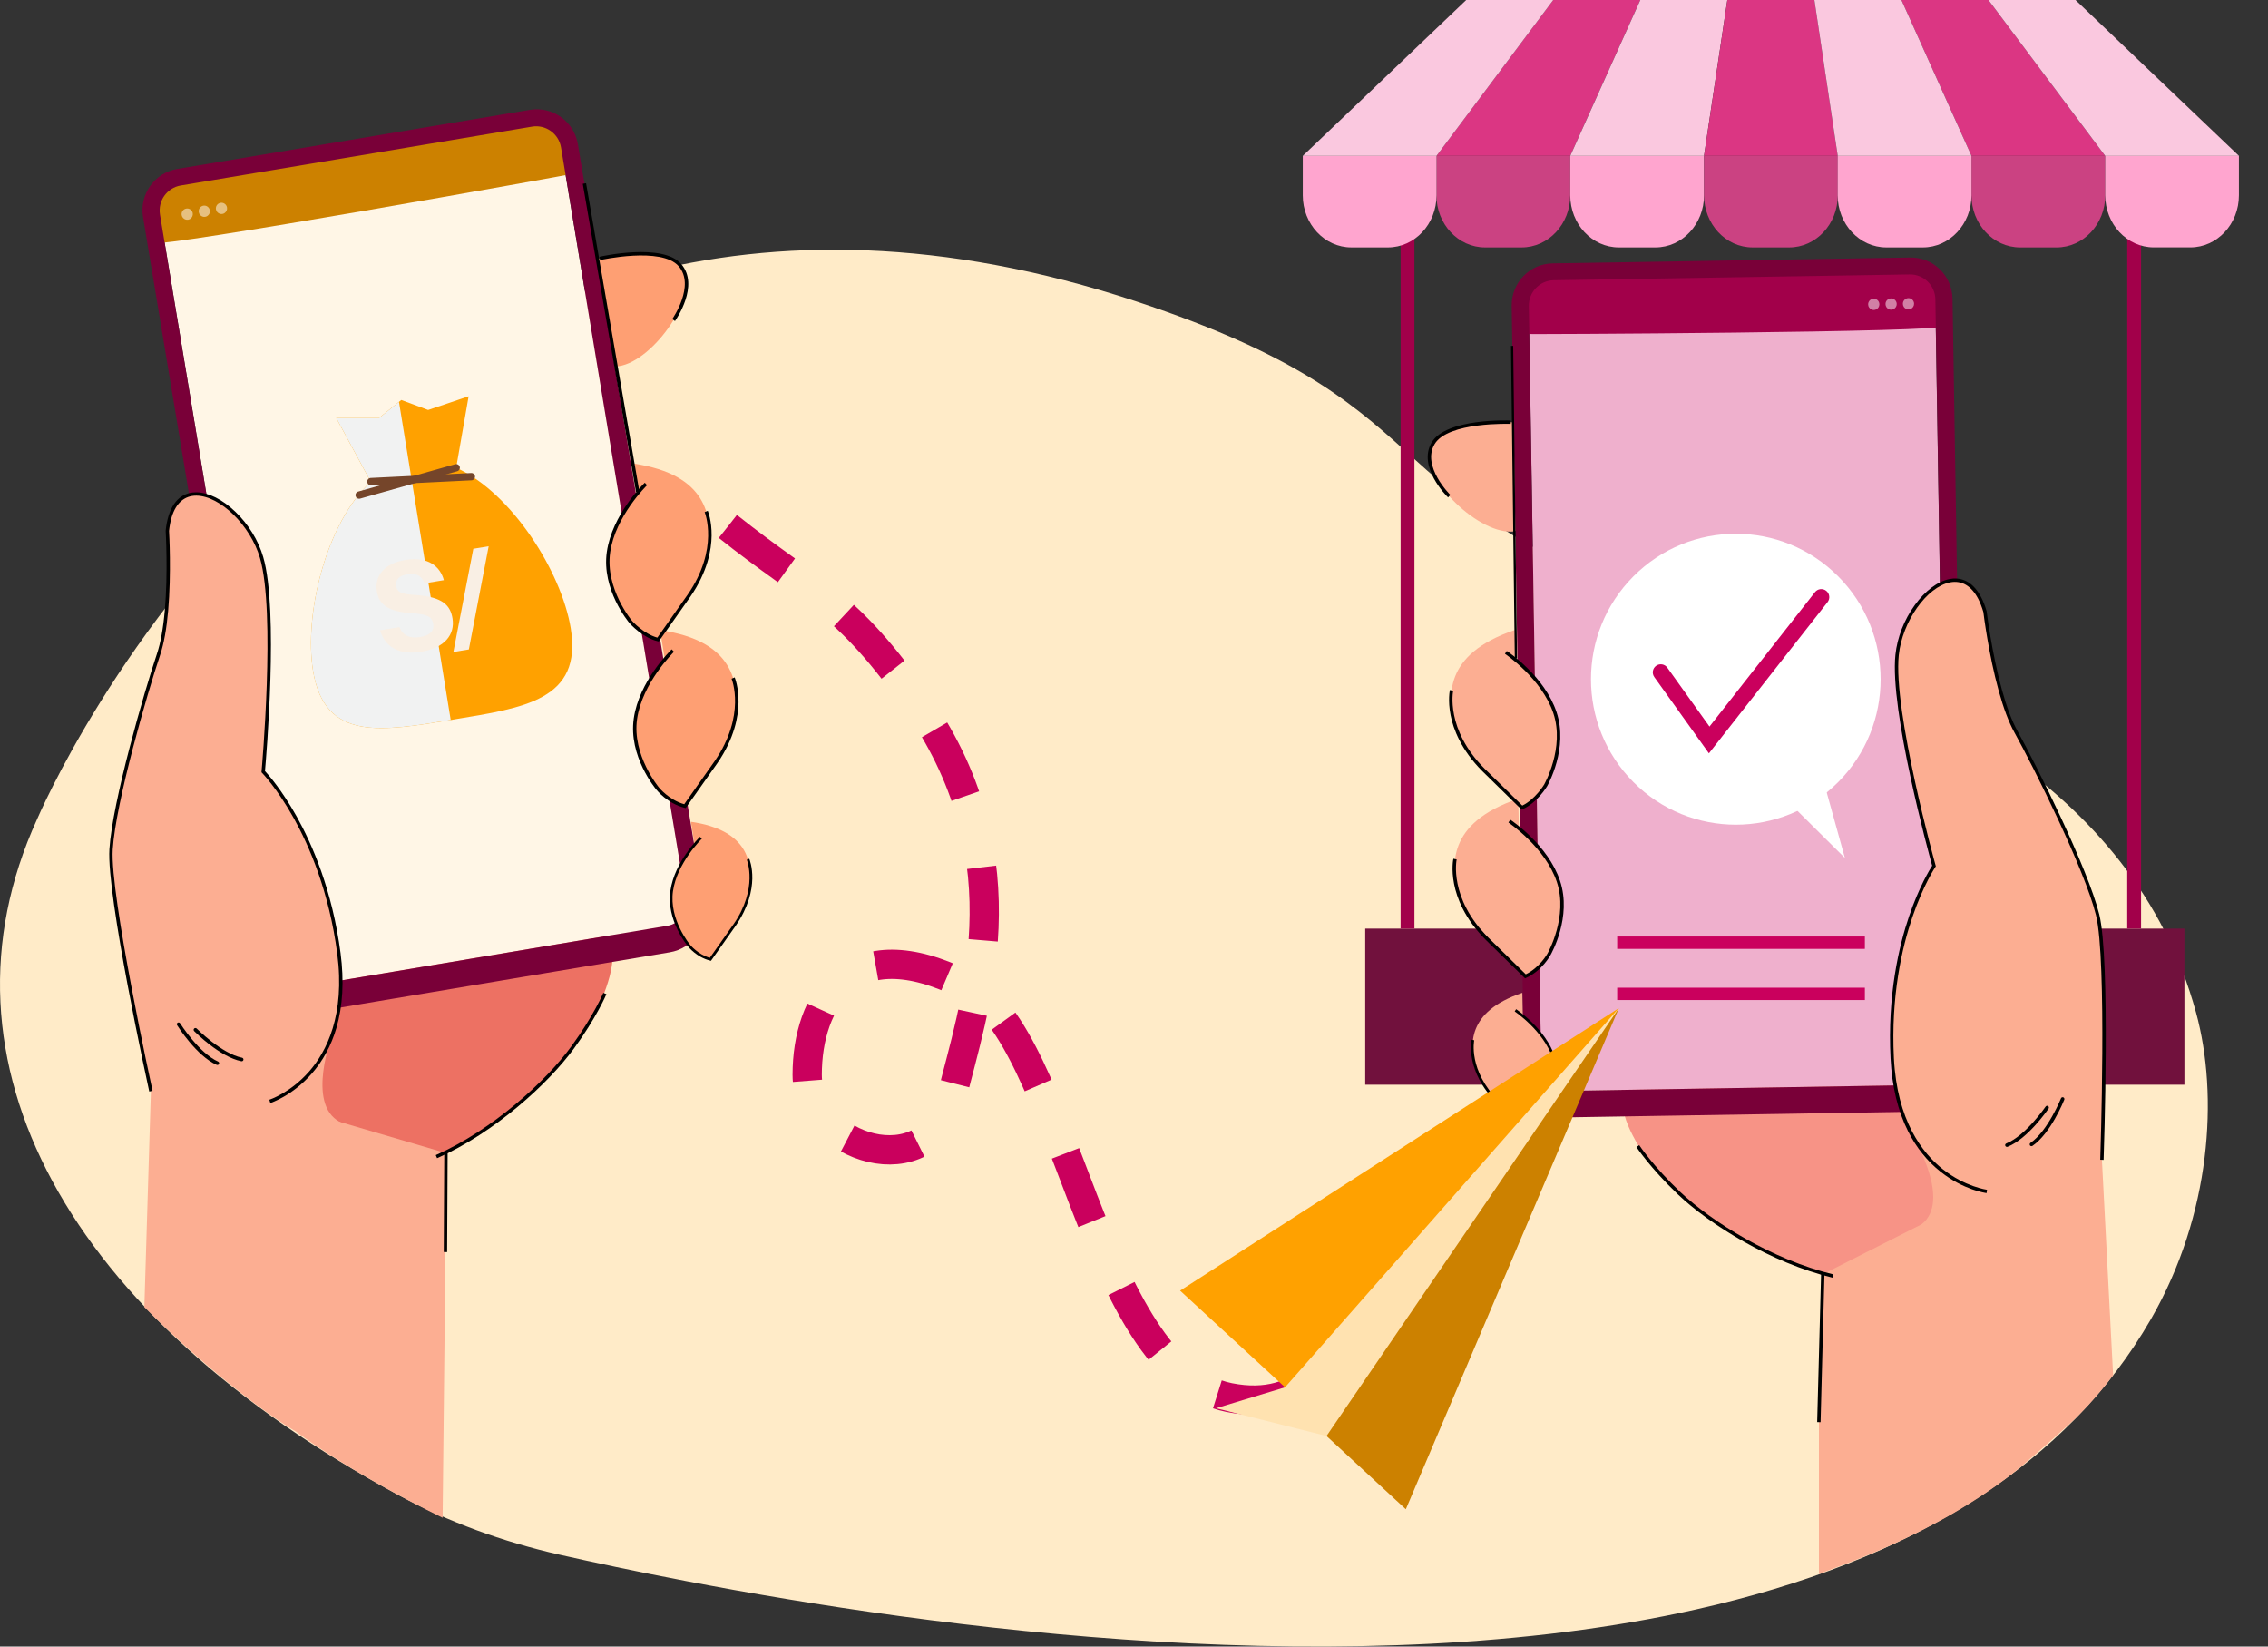 <svg width="62" height="45" viewBox="0 0 62 45" fill="none" xmlns="http://www.w3.org/2000/svg">
<rect x="0" y="0" width="62" height="45" fill="#333333" stroke="none"/>
<path d="M58.803 36.046C57.643 38.06 56.033 39.655 54.109 40.907C51.887 42.352 49.245 43.339 46.387 43.981C37.089 46.07 25.515 44.506 18.747 43.209C17.374 42.946 16.2 42.694 15.281 42.486C13.732 42.133 12.263 41.596 10.939 40.884C10.932 40.881 10.925 40.877 10.918 40.873C1.848 35.989 -2.004 29.008 1.011 22.396C1.058 22.293 9.95 1.294 31.036 8.229C40.292 11.274 36.887 13.861 47.148 17.096C51.944 18.609 58.292 21.308 60.033 27.673C60.654 29.945 60.445 33.196 58.803 36.046H58.803Z" fill="#FFEBC8"/>
<path d="M16.331 7.077C16.331 7.077 18.127 6.636 18.647 7.314C19.167 7.993 17.887 9.863 16.914 10.008C15.942 10.154 16.331 7.077 16.331 7.077Z" fill="#FE9F73"/>
<path d="M11.254 32.071C11.254 32.071 15.825 29.842 16.663 26.693C17.502 23.544 12.12 23.142 12.195 23.142C12.27 23.143 6.73 24.616 6.352 25.515C5.974 26.414 4.311 30.16 4.983 30.163C5.656 30.166 11.254 32.072 11.254 32.072V32.071Z" fill="#ED7163"/>
<path d="M15.297 3.793C15.296 3.787 15.294 3.78 15.293 3.773C15.241 3.547 15.029 3.395 14.799 3.419C14.792 3.42 14.785 3.421 14.778 3.422C14.776 3.422 14.774 3.422 14.772 3.422L4.712 5.108C4.71 5.108 4.708 5.109 4.705 5.109C4.699 5.111 4.692 5.112 4.685 5.114C4.46 5.166 4.308 5.379 4.333 5.61C4.333 5.616 4.334 5.623 4.335 5.63C4.335 5.632 4.335 5.634 4.336 5.637L7.825 26.641C7.862 26.859 8.067 27.007 8.285 26.97L18.46 25.266C18.677 25.229 18.824 25.023 18.788 24.804L15.299 3.8C15.298 3.798 15.298 3.795 15.297 3.793Z" fill="#FFF6E6"/>
<path d="M4.14 5.536L4.869 4.832L14.675 3.215L15.661 3.831C15.661 3.831 15.724 4.723 15.672 4.746C15.62 4.768 4.265 6.807 4.236 6.631C4.207 6.456 4.14 5.536 4.14 5.536H4.14Z" fill="#CC8100"/>
<g opacity="0.5">
<path d="M5.269 5.826C5.279 5.888 5.252 5.947 5.203 5.98C5.186 5.992 5.165 6 5.143 6.004C5.121 6.007 5.099 6.006 5.079 6.001C5.022 5.986 4.976 5.939 4.966 5.877C4.952 5.793 5.009 5.714 5.092 5.7C5.176 5.686 5.255 5.742 5.269 5.826H5.269Z" fill="white"/>
<path d="M5.737 5.748C5.747 5.81 5.719 5.869 5.67 5.901C5.653 5.913 5.633 5.922 5.61 5.925C5.588 5.929 5.566 5.928 5.546 5.922C5.49 5.907 5.444 5.86 5.434 5.799C5.42 5.715 5.476 5.635 5.56 5.621C5.643 5.607 5.722 5.664 5.736 5.748H5.737Z" fill="white"/>
<path d="M6.206 5.669C6.216 5.731 6.188 5.79 6.139 5.823C6.122 5.835 6.102 5.843 6.079 5.847C6.057 5.85 6.035 5.849 6.015 5.844C5.959 5.829 5.913 5.782 5.903 5.72C5.889 5.636 5.945 5.557 6.029 5.543C6.112 5.529 6.191 5.585 6.205 5.669H6.206Z" fill="white"/>
</g>
<path d="M18.752 24.587C18.808 24.926 18.58 25.246 18.244 25.302L8.501 26.934C8.164 26.991 7.845 26.762 7.789 26.424L4.374 5.867C4.311 5.489 4.565 5.132 4.942 5.069L14.543 3.461C14.919 3.398 15.274 3.652 15.337 4.03L18.752 24.587L18.752 24.587ZM14.487 3.002L4.846 4.617C4.225 4.721 3.806 5.31 3.91 5.933L7.36 26.702C7.463 27.325 8.05 27.745 8.671 27.642L18.312 26.026C18.932 25.922 19.352 25.333 19.248 24.71L15.798 3.942C15.694 3.319 15.107 2.898 14.487 3.002Z" fill="#790038"/>
<path d="M12.191 31.513V31.541V31.549L12.178 34.216L12.1 41.481C9.491 40.201 8.105 39.135 8.105 39.135C8.105 39.135 7.359 38.709 6.186 37.749C5.013 36.789 4.266 36.043 3.946 35.723L4.125 29.821C4.125 29.821 2.956 24.484 3.037 23.208C3.118 21.933 3.955 19.009 4.334 17.885C4.445 17.554 4.512 17.126 4.551 16.686C4.554 16.653 4.557 16.621 4.559 16.587C4.559 16.587 4.559 16.586 4.559 16.586C4.592 16.164 4.601 15.738 4.599 15.381C4.599 15.37 4.599 15.359 4.599 15.348C4.599 15.316 4.599 15.286 4.599 15.256C4.599 15.248 4.599 15.24 4.599 15.232C4.594 14.802 4.575 14.508 4.575 14.508C4.583 14.434 4.593 14.366 4.605 14.302C4.618 14.235 4.634 14.172 4.652 14.114C4.665 14.07 4.68 14.028 4.697 13.99C4.806 13.727 4.974 13.58 5.172 13.525C5.318 13.485 5.482 13.495 5.651 13.546C6.248 13.728 6.915 14.428 7.151 15.234C7.592 16.738 7.197 21.09 7.197 21.09C7.197 21.09 8.219 22.127 8.861 24.195C9.031 24.743 9.175 25.363 9.265 26.056C9.3 26.319 9.317 26.566 9.319 26.798C9.321 27.066 9.304 27.314 9.27 27.542C9.222 27.866 9.142 28.152 9.042 28.403C8.505 29.741 7.376 30.1 7.376 30.1L7.451 30.122L9.291 30.662L12.095 31.485L12.191 31.513H12.191L12.191 31.513Z" fill="#FCAE92"/>
<path d="M18.044 17.221L18.17 17.99C18.17 17.99 17.09 19.084 17.442 20.474C17.794 21.864 18.725 22.032 18.725 22.032C18.725 22.032 20.179 20.075 20.156 19.395C20.133 18.715 20.128 17.523 18.044 17.221V17.221Z" fill="#FE9F73"/>
<path d="M18.744 22.084L18.713 22.076C18.247 21.96 17.957 21.599 17.945 21.583C17.915 21.547 17.178 20.664 17.325 19.637C17.471 18.614 18.325 17.781 18.362 17.746L18.425 17.813C18.417 17.821 17.558 18.659 17.416 19.65C17.275 20.636 18.009 21.516 18.016 21.525C18.02 21.529 18.287 21.862 18.705 21.979L19.535 20.803C20.403 19.544 20.003 18.559 19.999 18.549L20.084 18.513C20.088 18.524 20.194 18.777 20.189 19.195C20.184 19.577 20.079 20.176 19.611 20.856L18.744 22.084V22.084Z" fill="black"/>
<path d="M18.887 22.459L18.985 23.06C18.985 23.06 18.141 23.915 18.416 25.001C18.692 26.087 19.419 26.218 19.419 26.218C19.419 26.218 20.555 24.689 20.537 24.158C20.519 23.627 20.515 22.696 18.887 22.459H18.887Z" fill="#FE9F73"/>
<path d="M19.435 26.259L19.411 26.253C19.046 26.163 18.82 25.88 18.811 25.868C18.787 25.84 18.211 25.15 18.326 24.347C18.44 23.548 19.108 22.897 19.136 22.869L19.186 22.922C19.179 22.928 18.508 23.583 18.397 24.357C18.287 25.128 18.86 25.816 18.866 25.822C18.869 25.826 19.078 26.086 19.405 26.177L20.053 25.258C20.731 24.275 20.419 23.505 20.415 23.497L20.482 23.469C20.496 23.502 20.814 24.281 20.112 25.3L19.435 26.26L19.435 26.259Z" fill="black"/>
<path d="M9.086 28.278C9.086 28.278 8.357 30.17 9.29 30.662C10.223 31.153 7.043 31.414 7.044 31.321C7.044 31.229 4.847 28.488 5.4 28.352C5.954 28.216 7.685 27.577 8.074 27.995C8.463 28.414 9.086 28.278 9.086 28.278Z" fill="#FCAE92"/>
<path d="M17.309 12.668L17.434 13.437C17.434 13.437 16.354 14.532 16.706 15.922C17.059 17.312 17.99 17.479 17.99 17.479C17.99 17.479 19.444 15.522 19.421 14.842C19.398 14.163 19.392 12.971 17.309 12.668V12.668Z" fill="#FE9F73"/>
<path d="M12.145 31.515L12.131 34.218L12.223 34.219L12.237 31.516L12.145 31.515Z" fill="black"/>
<path d="M11.949 31.653L11.912 31.569C13.477 30.875 14.932 29.541 15.62 28.595C16.23 27.759 16.491 27.14 16.493 27.134L16.578 27.169C16.576 27.176 16.311 27.803 15.695 28.649C14.999 29.605 13.53 30.953 11.949 31.653Z" fill="black"/>
<path d="M18.008 17.531L17.978 17.524C17.558 17.424 17.225 17.048 17.211 17.032C17.179 16.995 16.442 16.111 16.589 15.084C16.735 14.061 17.59 13.228 17.626 13.193L17.69 13.26C17.681 13.268 16.822 14.106 16.68 15.097C16.539 16.083 17.273 16.963 17.281 16.972C17.283 16.975 17.592 17.322 17.97 17.426L18.799 16.25C19.667 14.991 19.267 14.006 19.263 13.996L19.348 13.96C19.352 13.971 19.458 14.224 19.453 14.642C19.448 15.024 19.344 15.623 18.875 16.303L18.009 17.531H18.008Z" fill="black"/>
<path d="M17.387 13.445L15.931 5.022L16.022 5.007L17.478 13.43L17.387 13.445Z" fill="black"/>
<path d="M18.452 8.774L18.377 8.72C18.383 8.711 19.015 7.804 18.551 7.274C18.082 6.737 16.422 7.104 16.405 7.108L16.385 7.018C16.455 7.002 18.115 6.635 18.62 7.213C19.132 7.798 18.48 8.734 18.452 8.774Z" fill="black"/>
<path d="M5.971 29.097C5.958 29.107 5.94 29.109 5.923 29.102C5.375 28.86 4.863 28.053 4.841 28.018C4.827 27.995 4.834 27.966 4.856 27.951C4.879 27.937 4.909 27.944 4.923 27.966C4.928 27.974 5.442 28.783 5.963 29.013C5.987 29.024 5.998 29.052 5.987 29.077C5.984 29.085 5.978 29.092 5.971 29.097V29.097Z" fill="#000100"/>
<path d="M6.635 28.995C6.625 29.003 6.611 29.006 6.597 29.003C6.01 28.886 5.336 28.208 5.308 28.18C5.289 28.16 5.289 28.129 5.308 28.11C5.327 28.091 5.358 28.092 5.377 28.11C5.384 28.117 6.059 28.796 6.616 28.907C6.643 28.912 6.66 28.938 6.655 28.965C6.652 28.977 6.645 28.988 6.635 28.995V28.995Z" fill="#000100"/>
<path d="M7.39 30.144L7.362 30.056C7.368 30.054 7.94 29.866 8.451 29.283C8.923 28.744 9.44 27.749 9.219 26.061C8.997 24.363 8.45 23.111 8.03 22.359C7.576 21.545 7.168 21.127 7.164 21.122L7.149 21.107L7.15 21.086C7.154 21.042 7.54 16.725 7.106 15.247C6.847 14.361 6.018 13.551 5.368 13.546C5.367 13.546 5.367 13.546 5.367 13.546C5.045 13.545 4.813 13.746 4.695 14.128C4.661 14.24 4.636 14.368 4.621 14.509C4.626 14.582 4.686 15.674 4.597 16.691C4.553 17.192 4.479 17.599 4.378 17.9C4.03 18.929 3.165 21.919 3.082 23.212C3.002 24.466 4.158 29.758 4.17 29.811L4.08 29.831C4.032 29.613 2.91 24.474 2.991 23.206C3.074 21.904 3.942 18.903 4.29 17.87C4.389 17.576 4.462 17.177 4.505 16.683C4.597 15.642 4.53 14.522 4.529 14.511V14.507V14.503C4.544 14.355 4.571 14.22 4.607 14.101C4.773 13.564 5.111 13.453 5.367 13.454C5.367 13.454 5.368 13.454 5.369 13.454C5.696 13.457 6.084 13.65 6.433 13.985C6.791 14.327 7.061 14.766 7.195 15.221C7.622 16.678 7.276 20.707 7.244 21.073C7.322 21.157 7.697 21.575 8.108 22.311C8.533 23.07 9.086 24.335 9.31 26.05C9.409 26.81 9.371 27.498 9.196 28.095C9.055 28.575 8.827 28.996 8.517 29.348C7.988 29.949 7.414 30.137 7.39 30.144L7.39 30.144Z" fill="black"/>
<path d="M12.47 12.783L12.811 10.83L11.704 11.204L10.97 10.931L10.36 11.424L9.192 11.424L10.134 13.166C8.911 14.302 8.306 16.788 8.557 18.331C8.875 20.285 10.445 19.984 12.391 19.665C14.337 19.345 15.921 19.129 15.603 17.174C15.352 15.632 13.99 13.468 12.47 12.783H12.47Z" fill="#FFA100"/>
<g style="mix-blend-mode:multiply">
<path d="M10.907 10.983L10.36 11.424L9.192 11.424L10.134 13.166C8.911 14.302 8.306 16.788 8.557 18.331C8.871 20.262 10.408 19.991 12.321 19.676L10.907 10.982V10.983Z" fill="#F1F2F2"/>
</g>
<path d="M10.919 17.139C11.015 17.375 11.206 17.456 11.488 17.41C11.771 17.364 11.872 17.23 11.844 17.053C11.811 16.851 11.68 16.785 11.248 16.758C10.559 16.71 10.357 16.492 10.303 16.163C10.234 15.737 10.505 15.398 11.08 15.303C11.726 15.197 12.041 15.503 12.134 15.855L11.605 15.942C11.552 15.794 11.444 15.644 11.13 15.696C10.914 15.731 10.802 15.84 10.83 16.014C10.858 16.188 10.972 16.239 11.381 16.262C12.115 16.317 12.313 16.553 12.37 16.901C12.442 17.344 12.156 17.708 11.514 17.813C10.896 17.915 10.518 17.664 10.389 17.226L10.919 17.139H10.919Z" fill="#F9EFE4"/>
<path d="M12.394 17.818L12.939 14.998L13.359 14.929L12.817 17.749L12.394 17.818Z" fill="#F9EFE4"/>
<path d="M12.471 12.783L9.818 13.531" stroke="#75452A" stroke-width="0.2" stroke-miterlimit="10" stroke-linecap="round"/>
<path d="M10.138 13.162L12.886 13.027" stroke="#75452A" stroke-width="0.2" stroke-miterlimit="10" stroke-linecap="round"/>
<path d="M59.715 25.379H37.321V29.645H59.715V25.379Z" fill="#71113D"/>
<path d="M38.666 6.442H38.288V25.379H38.666V6.442Z" fill="#A2004A"/>
<path d="M58.53 6.442H58.152V25.379H58.53V6.442Z" fill="#A2004A"/>
<path d="M39.268 4.26V5.338C39.268 6.124 39.863 6.762 40.597 6.762H41.596C42.329 6.762 42.925 6.125 42.925 5.338V4.26H39.269H39.268Z" fill="#CB4282"/>
<path d="M35.614 4.26V5.338C35.614 6.124 36.209 6.762 36.943 6.762H37.941C38.675 6.762 39.27 6.125 39.27 5.338V4.26H35.614Z" fill="#FFA5CF"/>
<path d="M42.926 4.26V5.338C42.926 6.124 43.521 6.762 44.255 6.762H45.254C45.987 6.762 46.583 6.125 46.583 5.338V4.26H42.927H42.926Z" fill="#FFA5CF"/>
<path d="M53.894 4.26V5.338C53.894 6.124 54.489 6.762 55.223 6.762H56.222C56.955 6.762 57.551 6.125 57.551 5.338V4.26H53.895H53.894Z" fill="#CB4282"/>
<path d="M58.878 6.761H59.877C60.61 6.761 61.205 6.124 61.205 5.337V4.259H57.55V5.337C57.55 6.123 58.144 6.761 58.879 6.761H58.878Z" fill="#FFA5CF"/>
<path d="M46.583 4.26V5.338C46.583 6.124 47.177 6.762 47.911 6.762H48.91C49.644 6.762 50.239 6.125 50.239 5.338V4.26H46.584H46.583Z" fill="#CB4282"/>
<path d="M50.237 4.26V5.338C50.237 6.124 50.832 6.762 51.566 6.762H52.565C53.298 6.762 53.894 6.125 53.894 5.338V4.26H50.238H50.237Z" fill="#FFA5CF"/>
<path d="M42.46 0L39.268 4.26H42.925L44.84 0H42.46Z" fill="#DB3683"/>
<path d="M40.082 0L35.614 4.26H39.269L42.461 0H40.082Z" fill="#FAC8DF"/>
<path d="M44.841 0L42.926 4.26H46.582L47.22 0H44.841Z" fill="#FAC8DF"/>
<path d="M51.979 0L53.894 4.26H57.55L54.358 0H51.979Z" fill="#DB3683"/>
<path d="M57.55 4.26H61.206L56.738 0H54.358L57.55 4.26Z" fill="#FAC8DF"/>
<path d="M47.221 0L46.583 4.26H50.238L49.6 0H47.221Z" fill="#DB3683"/>
<path d="M49.6 0L50.238 4.26H53.894L51.979 0H49.6Z" fill="#FAC8DF"/>
<path d="M41.364 11.541C41.364 11.541 39.517 11.432 39.128 12.194C38.739 12.955 40.334 14.563 41.317 14.529C42.299 14.496 41.364 11.541 41.364 11.541Z" fill="#FCAE92"/>
<path d="M50.854 35.203C50.854 35.203 45.956 33.839 44.566 30.894C43.175 27.949 48.395 26.577 48.322 26.591C48.248 26.605 53.962 27.05 54.495 27.866C55.029 28.681 57.339 32.063 56.678 32.189C56.017 32.314 50.854 35.203 50.854 35.203Z" fill="#F79386"/>
<path d="M41.79 8.123C41.79 8.116 41.79 8.11 41.79 8.103C41.8 7.871 41.982 7.682 42.212 7.665C42.219 7.665 42.226 7.664 42.233 7.664C42.236 7.664 42.238 7.663 42.24 7.663L52.437 7.497C52.439 7.497 52.442 7.497 52.444 7.497C52.451 7.497 52.457 7.497 52.464 7.497C52.695 7.507 52.883 7.689 52.9 7.921C52.901 7.928 52.901 7.935 52.902 7.942C52.902 7.944 52.902 7.946 52.902 7.948L53.247 29.24C53.251 29.462 53.075 29.644 52.855 29.648L42.54 29.816C42.319 29.82 42.138 29.644 42.134 29.422L41.789 8.13C41.789 8.127 41.789 8.125 41.789 8.123L41.79 8.123Z" fill="#EFB0CD"/>
<path d="M53.077 7.814L52.234 7.254L42.298 7.442L41.439 8.226C41.439 8.226 41.538 9.116 41.593 9.128C41.648 9.141 53.183 9.087 53.18 8.909C53.176 8.731 53.077 7.814 53.077 7.814L53.077 7.814Z" fill="#A2004A"/>
<g opacity="0.5">
<path d="M52.019 8.305C52.02 8.367 52.058 8.421 52.111 8.444C52.13 8.452 52.152 8.457 52.175 8.456C52.197 8.456 52.218 8.451 52.237 8.442C52.29 8.417 52.326 8.362 52.325 8.3C52.324 8.214 52.254 8.147 52.169 8.148C52.085 8.15 52.017 8.22 52.019 8.305Z" fill="white"/>
<path d="M51.544 8.312C51.545 8.375 51.583 8.428 51.637 8.451C51.656 8.46 51.677 8.464 51.7 8.464C51.722 8.463 51.744 8.458 51.763 8.449C51.816 8.424 51.852 8.37 51.851 8.307C51.849 8.222 51.78 8.154 51.695 8.156C51.61 8.157 51.542 8.227 51.544 8.312Z" fill="white"/>
<path d="M51.069 8.32C51.07 8.383 51.108 8.436 51.162 8.459C51.181 8.468 51.203 8.472 51.225 8.472C51.248 8.471 51.269 8.466 51.288 8.457C51.341 8.432 51.377 8.378 51.376 8.315C51.375 8.23 51.305 8.162 51.22 8.164C51.135 8.165 51.068 8.235 51.069 8.32Z" fill="white"/>
</g>
<path d="M41.794 8.364C41.788 7.981 42.092 7.666 42.473 7.659L52.206 7.5C52.587 7.494 52.901 7.799 52.907 8.182L53.245 29.02C53.25 29.363 52.978 29.646 52.636 29.651L42.761 29.813C42.419 29.818 42.138 29.545 42.132 29.201L41.794 8.364L41.794 8.364ZM41.325 8.36L41.666 29.413C41.677 30.044 42.195 30.548 42.824 30.537L52.597 30.378C53.226 30.367 53.727 29.847 53.717 29.215L53.376 8.163C53.365 7.531 52.847 7.028 52.218 7.038L42.445 7.198C41.816 7.208 41.315 7.728 41.325 8.36Z" fill="#790038"/>
<path d="M55.237 40.095C52.891 42.014 50.012 42.867 49.724 43.025L49.724 38.869L49.725 37.479L49.838 34.859L49.836 34.851L49.831 34.824L49.859 34.809L49.921 34.778L52.531 33.46H52.532L54.243 32.596L54.313 32.561C54.313 32.561 53.134 32.411 52.366 31.187C52.365 31.186 52.365 31.184 52.364 31.183C52.364 31.182 52.363 31.182 52.363 31.181C52.221 30.955 52.094 30.692 51.99 30.387C51.916 30.169 51.855 29.929 51.809 29.665C51.769 29.437 51.742 29.191 51.728 28.925C51.707 28.517 51.709 28.131 51.727 27.766C51.74 27.506 51.762 27.258 51.791 27.021C51.825 26.736 51.87 26.467 51.92 26.216C52.061 25.521 52.253 24.957 52.427 24.539C52.664 23.968 52.87 23.666 52.87 23.666C52.87 23.666 52.621 22.775 52.37 21.661C52.349 21.57 52.329 21.478 52.308 21.385C52.034 20.133 51.779 18.681 51.862 17.898C51.949 17.062 52.479 16.253 53.034 15.966C53.191 15.884 53.35 15.845 53.501 15.858C53.706 15.877 53.898 15.991 54.052 16.229C54.075 16.265 54.097 16.303 54.119 16.344C54.146 16.397 54.172 16.455 54.197 16.518C54.197 16.518 54.197 16.519 54.198 16.519C54.222 16.581 54.244 16.646 54.264 16.717C54.264 16.717 54.302 17.032 54.38 17.481C54.384 17.502 54.388 17.524 54.391 17.546C54.395 17.567 54.398 17.587 54.402 17.607C54.465 17.952 54.548 18.36 54.654 18.758V18.759C54.654 18.759 54.654 18.759 54.654 18.76C54.662 18.792 54.671 18.824 54.679 18.855C54.796 19.281 54.939 19.689 55.108 19.994C55.684 21.032 57.032 23.755 57.342 24.996C57.651 26.236 57.46 31.696 57.46 31.696L57.766 37.583C57.766 37.583 57.263 38.282 56.624 38.869C55.984 39.456 55.237 40.095 55.237 40.095Z" fill="#FCAE92"/>
<path d="M41.505 21.828L41.52 22.607C41.52 22.607 42.779 23.488 42.683 24.918C42.586 26.349 41.701 26.683 41.701 26.683C41.701 26.683 39.919 25.022 39.819 24.349C39.719 23.677 39.511 22.503 41.505 21.828H41.505Z" fill="#FCAE92"/>
<path d="M41.691 26.738L40.618 25.688C40.034 25.104 39.824 24.534 39.75 24.158C39.67 23.748 39.728 23.48 39.731 23.469L39.821 23.489C39.818 23.499 39.602 24.541 40.683 25.622L41.71 26.628C42.1 26.437 42.303 26.061 42.305 26.058C42.312 26.046 42.875 25.047 42.559 24.103C42.242 23.155 41.246 22.486 41.236 22.479L41.287 22.402C41.329 22.43 42.319 23.094 42.647 24.074C42.976 25.058 42.41 26.06 42.386 26.102C42.377 26.118 42.158 26.526 41.719 26.725L41.691 26.738H41.691Z" fill="black"/>
<path d="M41.616 27.133L41.628 27.742C41.628 27.742 42.612 28.43 42.537 29.548C42.461 30.666 41.769 30.927 41.769 30.927C41.769 30.927 40.377 29.629 40.299 29.103C40.221 28.578 40.058 27.661 41.617 27.133H41.616Z" fill="#FCAE92"/>
<path d="M41.762 30.97L40.924 30.149C40.049 29.274 40.223 28.45 40.23 28.415L40.301 28.431C40.299 28.439 40.13 29.253 40.974 30.097L41.777 30.883C42.083 30.734 42.24 30.441 42.242 30.438C42.247 30.429 42.688 29.648 42.441 28.911C42.192 28.169 41.414 27.647 41.407 27.642L41.446 27.581C41.479 27.603 42.253 28.122 42.509 28.888C42.766 29.657 42.324 30.44 42.305 30.473C42.299 30.486 42.127 30.804 41.785 30.96L41.762 30.97H41.762Z" fill="black"/>
<path d="M52.304 31.079C52.304 31.079 53.36 32.808 52.531 33.46C51.702 34.112 54.876 33.793 54.859 33.702C54.842 33.611 56.511 30.517 55.942 30.484C55.373 30.45 53.556 30.136 53.248 30.618C52.94 31.1 52.304 31.079 52.304 31.079Z" fill="#FCAE92"/>
<path d="M41.41 17.217L41.426 17.996C41.426 17.996 42.685 18.877 42.588 20.307C42.492 21.738 41.606 22.072 41.606 22.072C41.606 22.072 39.824 20.41 39.724 19.738C39.625 19.066 39.416 17.892 41.411 17.217H41.41Z" fill="#FCAE92"/>
<path d="M49.783 34.821L49.676 38.866L49.769 38.869L49.875 34.823L49.783 34.821Z" fill="black"/>
<path d="M50.094 34.918C48.413 34.516 46.726 33.457 45.87 32.643C45.112 31.922 44.738 31.353 44.735 31.347L44.812 31.297C44.815 31.302 45.184 31.863 45.933 32.576C46.781 33.381 48.451 34.43 50.115 34.828L50.094 34.918Z" fill="black"/>
<path d="M41.596 22.127L40.523 21.076C39.939 20.492 39.729 19.922 39.655 19.547C39.575 19.137 39.633 18.869 39.636 18.857L39.726 18.878C39.723 18.888 39.507 19.93 40.587 21.01L41.615 22.016C41.967 21.846 42.209 21.448 42.211 21.444C42.217 21.434 42.78 20.436 42.464 19.492C42.146 18.543 41.151 17.875 41.141 17.868L41.192 17.791C41.234 17.818 42.224 18.483 42.551 19.462C42.881 20.447 42.315 21.449 42.291 21.491C42.279 21.51 42.019 21.94 41.624 22.114L41.596 22.127Z" fill="black"/>
<path d="M41.41 17.997L41.306 9.454L41.366 9.452L41.471 17.995L41.41 17.997Z" fill="black"/>
<path d="M39.585 13.594C39.551 13.56 38.741 12.758 39.139 12.089C39.532 11.429 41.23 11.489 41.302 11.492L41.298 11.585C41.282 11.584 39.583 11.524 39.218 12.137C38.857 12.742 39.641 13.52 39.649 13.527L39.585 13.594H39.585Z" fill="black"/>
<path d="M55.514 31.32C55.529 31.327 55.547 31.326 55.562 31.316C56.057 30.979 56.417 30.091 56.431 30.054C56.441 30.029 56.429 30.001 56.404 29.99C56.38 29.98 56.351 29.992 56.341 30.017C56.338 30.026 55.978 30.915 55.507 31.235C55.485 31.25 55.479 31.28 55.494 31.303C55.499 31.311 55.506 31.316 55.514 31.32H55.514Z" fill="#000100"/>
<path d="M54.843 31.34C54.855 31.345 54.869 31.346 54.882 31.341C55.438 31.119 55.979 30.33 56.002 30.297C56.017 30.275 56.011 30.244 55.989 30.229C55.967 30.214 55.937 30.22 55.922 30.242C55.916 30.25 55.374 31.039 54.846 31.25C54.821 31.26 54.808 31.288 54.818 31.313C54.823 31.325 54.832 31.334 54.843 31.34V31.34Z" fill="#000100"/>
<path d="M54.307 32.607C54.282 32.604 53.683 32.523 53.055 32.028C52.687 31.738 52.386 31.364 52.162 30.919C51.882 30.364 51.721 29.694 51.682 28.928C51.594 27.201 51.91 25.856 52.191 25.032C52.464 24.234 52.757 23.756 52.819 23.659C52.721 23.304 51.657 19.405 51.815 17.894C51.865 17.422 52.051 16.942 52.342 16.54C52.625 16.147 52.972 15.886 53.294 15.825C53.545 15.776 53.899 15.824 54.159 16.323C54.216 16.433 54.267 16.561 54.308 16.704L54.309 16.712C54.311 16.723 54.447 17.837 54.724 18.844C54.855 19.322 54.998 19.702 55.149 19.973C55.677 20.925 57.071 23.72 57.386 24.985C57.694 26.217 57.514 31.476 57.506 31.699L57.414 31.695C57.416 31.641 57.601 26.227 57.297 25.008C56.984 23.751 55.595 20.967 55.068 20.018C54.914 19.74 54.769 19.354 54.635 18.868C54.364 17.885 54.227 16.8 54.219 16.727C54.179 16.591 54.131 16.47 54.078 16.366C53.892 16.01 53.628 15.855 53.311 15.915C52.672 16.038 52.003 16.985 51.907 17.903C51.746 19.436 52.902 23.612 52.914 23.654L52.92 23.675L52.908 23.693C52.904 23.698 52.579 24.183 52.278 25.067C52 25.882 51.687 27.213 51.774 28.923C51.861 30.626 52.55 31.512 53.112 31.956C53.721 32.435 54.313 32.515 54.319 32.516L54.307 32.607L54.307 32.607Z" fill="black"/>
<path d="M50.251 21.374C51.797 19.822 51.797 17.304 50.251 15.752C48.705 14.199 46.198 14.199 44.652 15.752C43.106 17.304 43.106 19.822 44.652 21.374C46.198 22.927 48.705 22.927 50.251 21.374Z" fill="white"/>
<path d="M46.716 20.588L45.223 18.503C45.153 18.404 45.175 18.267 45.273 18.196C45.371 18.125 45.508 18.147 45.579 18.246L46.732 19.857L49.616 16.183C49.691 16.088 49.828 16.071 49.924 16.147C50.019 16.222 50.035 16.361 49.96 16.456L46.716 20.589V20.588Z" fill="#CA005D"/>
<path d="M48.801 21.828L50.434 23.448L49.719 20.875L48.801 21.828Z" fill="white"/>
<path d="M50.98 25.595H44.209V25.933H50.98V25.595Z" fill="#CA005D"/>
<path d="M50.98 26.994H44.209V27.331H50.98V26.994Z" fill="#CA005D"/>
<path d="M19.898 14.388C22.165 16.195 23.151 16.407 25.122 19.277C28.083 23.586 26.601 27.567 26.01 30.011C25.418 32.456 22.066 31.393 22.066 29.374C22.066 27.354 23.249 25.335 26.404 26.929C29.125 28.304 29.854 37.447 33.6 38.195C35.671 38.608 36.624 37.132 37.347 35.432" stroke="#CA005D" stroke-width="0.8" stroke-dasharray="2 2"/>
<path d="M41.032 33.309L44.256 27.551C44.256 27.551 39.523 31.462 39.408 31.556C39.295 31.65 35.129 37.915 35.129 37.915L33.243 38.487L36.263 39.246L41.032 33.31L41.032 33.309Z" fill="#FFE2B0"/>
<path d="M36.263 39.246L38.431 41.248L44.256 27.551L36.263 39.246Z" fill="#CC8100"/>
<path d="M32.26 35.273L35.129 37.915L44.255 27.551L32.26 35.273Z" fill="#FFA100"/>
</svg>
